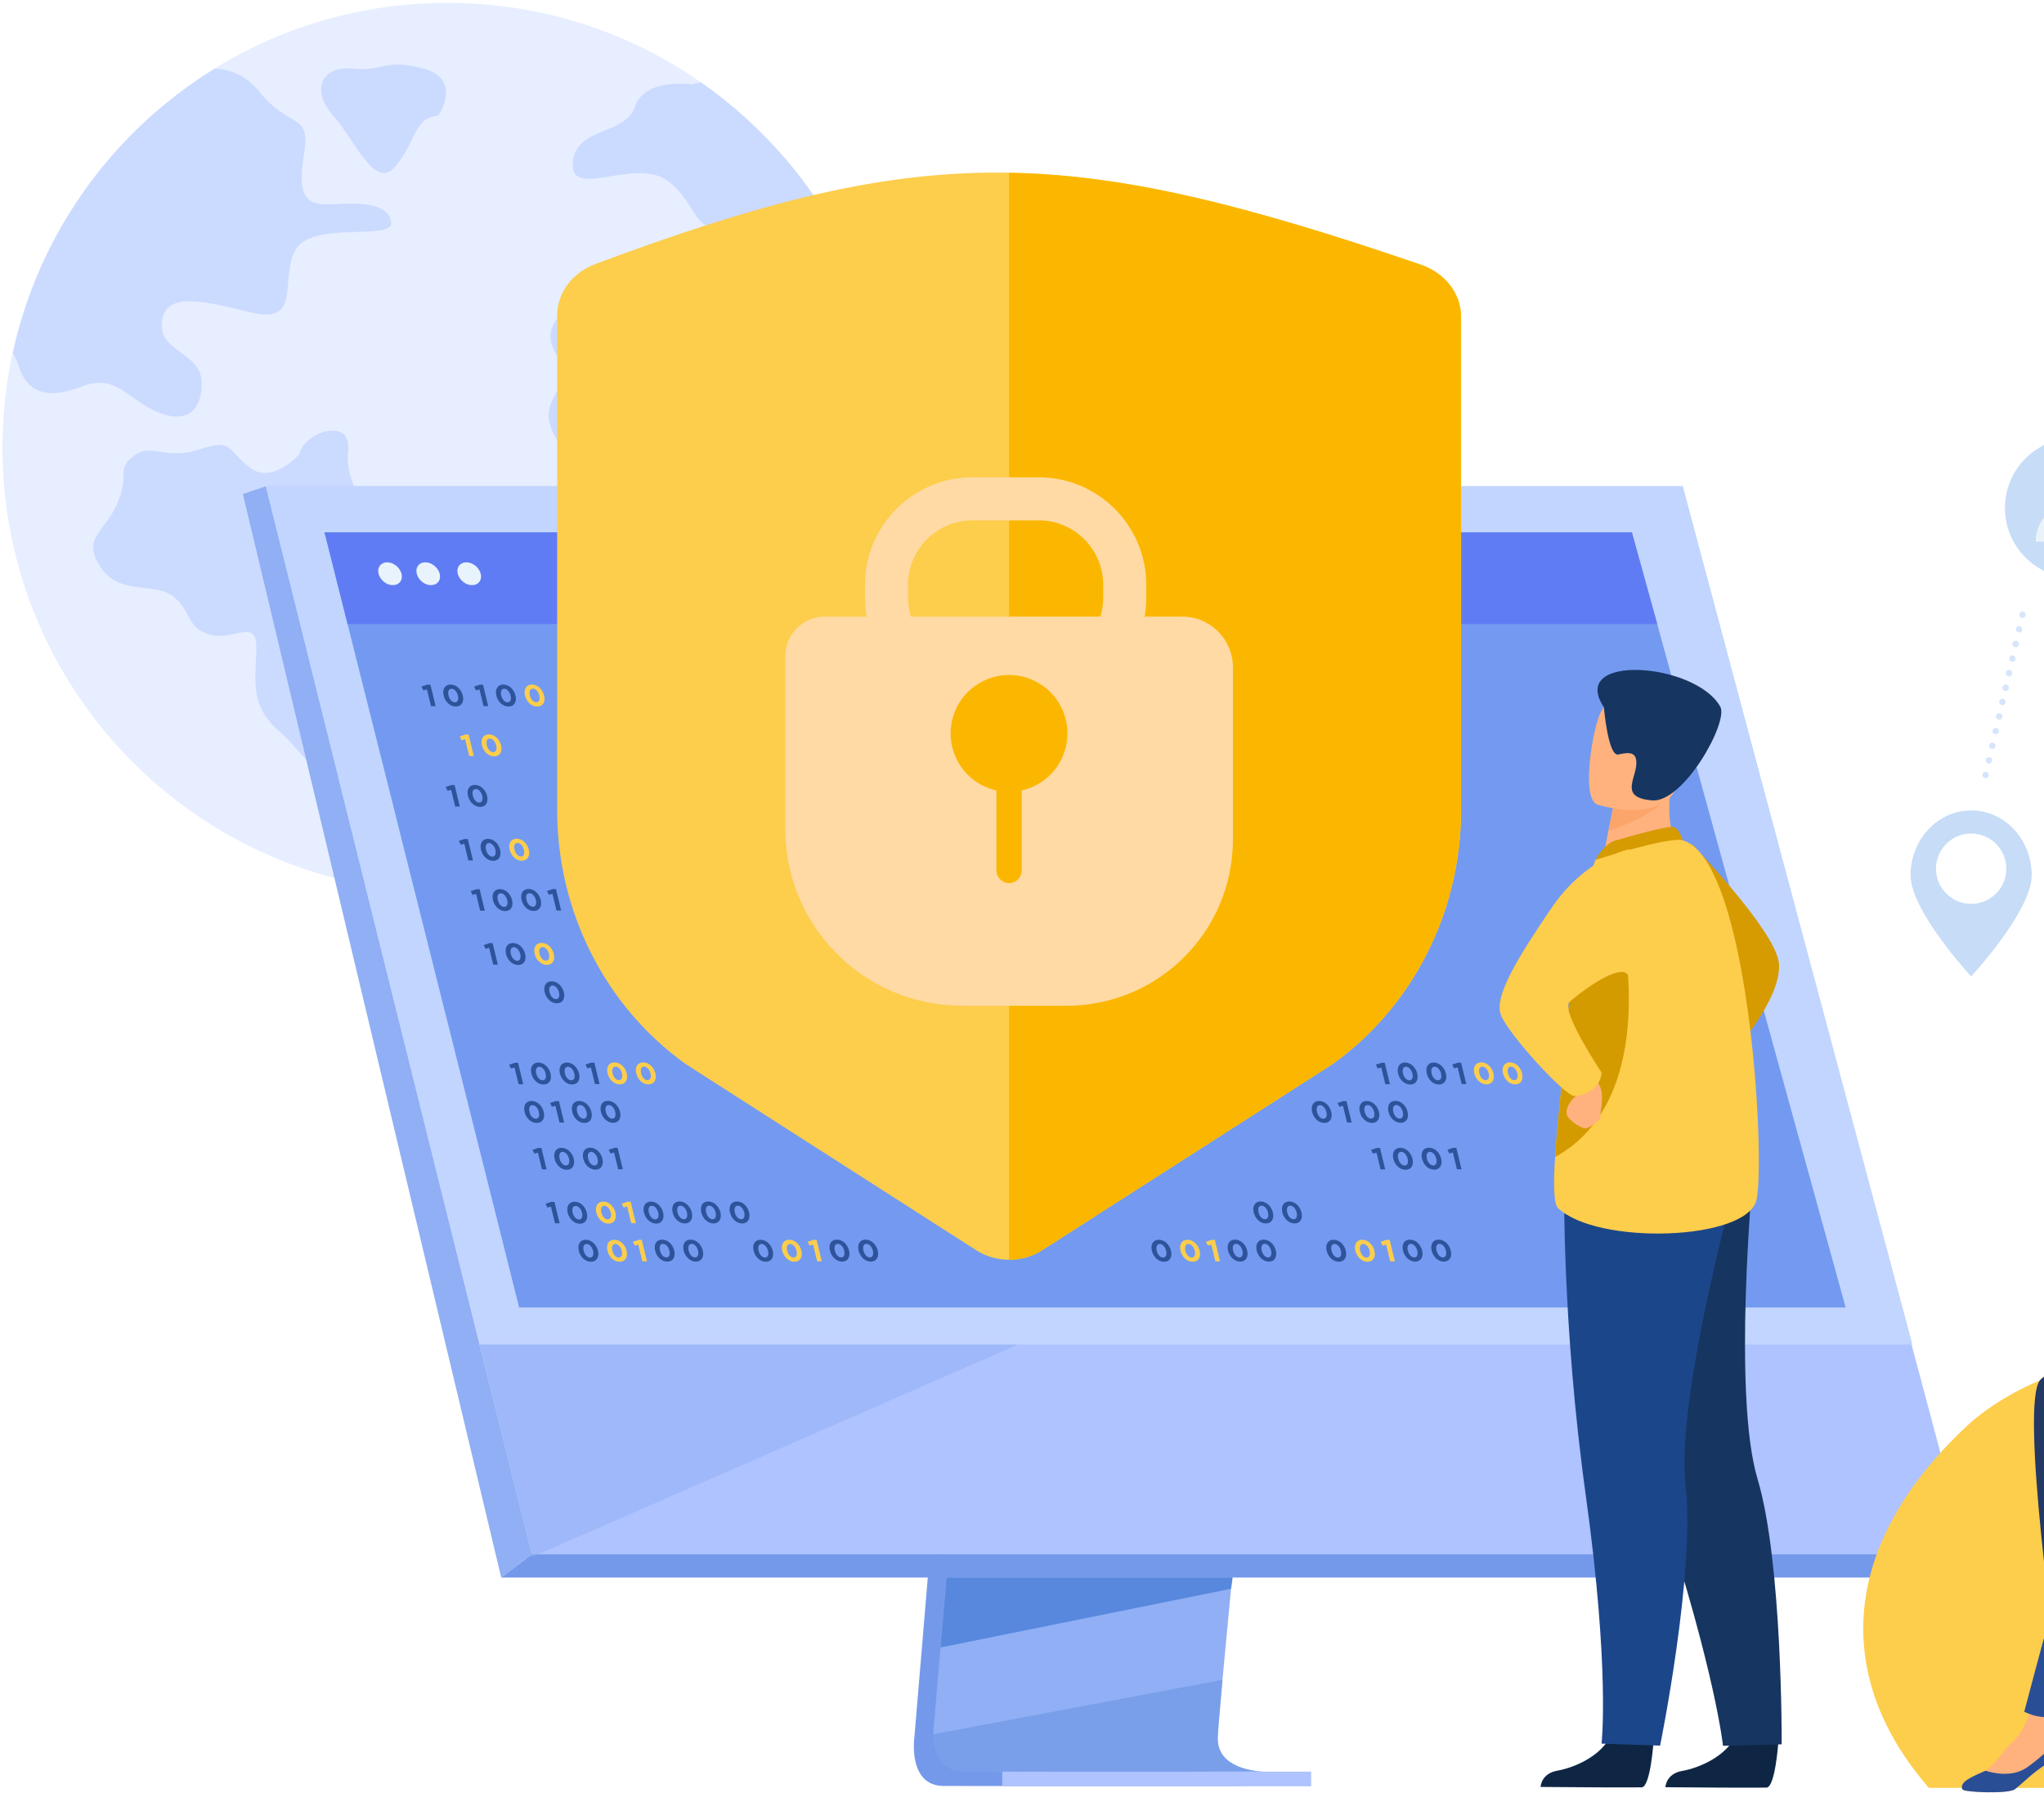 <svg width="611" height="536" viewBox="0 0 611 536" fill="none" xmlns="http://www.w3.org/2000/svg">
<g opacity="0.8">
<path opacity="0.8" d="M266.64 133.866C266.64 142.026 265.909 150.023 264.488 157.818C261.078 176.452 253.81 193.747 243.497 208.809C219.542 243.804 179.305 266.782 133.709 266.782C79.464 266.782 32.772 234.263 12.105 187.657C9.385 181.527 7.111 175.113 5.325 168.536C2.32 157.493 0.737 145.842 0.737 133.825C0.737 124.122 1.792 114.663 3.741 105.528C3.741 105.407 3.782 105.325 3.823 105.204C9.344 79.993 22.012 57.501 39.593 39.882C44.587 34.889 49.947 30.301 55.712 26.119C58.432 24.13 61.275 22.263 64.157 20.476C84.377 8.013 108.211 0.868 133.709 0.868C137.079 0.868 140.449 0.989 143.738 1.233C148.407 1.558 153.035 2.167 157.542 2.979C176.625 6.43 194.247 13.94 209.554 24.617C219.095 31.235 227.703 39.111 235.214 47.961C239.153 52.589 242.766 57.542 246.055 62.698C248.085 65.905 249.993 69.234 251.739 72.604C255.962 80.764 259.372 89.411 261.89 98.464C265.016 109.791 266.64 121.646 266.64 133.866Z" fill="#D7E5FF"/>
<g opacity="0.8">
<path opacity="0.8" d="M88.559 74.349C83.24 82.753 90.793 97.327 74.876 93.349C58.961 89.37 49.216 87.584 48.363 96.434C47.47 105.284 60.3 105.284 60.3 114.581C60.3 123.878 54.535 126.923 45.724 122.538C36.873 118.113 34.356 111.699 24.043 115.677C13.77 119.656 7.802 117.017 5.487 109.06C5.081 107.68 4.513 106.543 3.823 105.569C3.823 105.447 3.863 105.366 3.904 105.244C9.426 80.033 22.094 57.542 39.674 39.922C44.669 34.929 50.028 30.341 55.794 26.16C58.514 24.17 61.356 22.303 64.239 20.517C68.38 20.679 73.334 22.222 77.556 27.459C86.854 38.948 93.026 33.224 90.833 46.459C88.6 59.734 92.173 61.48 99.684 61.033C107.196 60.587 116.047 60.587 116.94 66.351C117.752 72.157 93.878 65.945 88.559 74.349Z" fill="#AEC3FF"/>
<path opacity="0.8" d="M89.493 135.733C89.493 135.733 81.454 145.071 74.552 139.712C67.65 134.353 69.72 130.983 59.61 134.353C49.5 137.722 45.034 132.161 39.837 136.383C34.64 140.605 38.863 141.133 35.249 150.064C31.676 158.996 24.246 160.457 29.971 169.389C35.696 178.32 46.374 173.733 51.977 178.442C57.58 183.151 55.753 187.779 62.777 189.728C69.801 191.636 76.501 184.816 76.623 193.301C76.744 201.785 74.065 210.027 82.754 217.903C91.483 225.779 89.859 227.565 98.791 231.381C107.764 235.238 118.483 231.747 117.103 226.388C115.763 220.988 104.191 219.933 103.948 213.843C103.704 207.753 109.876 208.281 107.399 200.446C104.922 192.61 111.825 188.388 109.47 183.354C107.155 178.279 93.919 176.574 95.462 171.459C97.005 166.384 108.982 170.688 109.632 159.929C110.282 149.171 103.014 145.314 104.07 134.799C105.247 124.244 90.712 129.278 89.493 135.733Z" fill="#AEC3FF"/>
<path opacity="0.8" d="M266.641 133.865C266.641 142.025 265.91 150.023 264.489 157.818C261.078 176.452 253.81 193.747 243.497 208.809C239.965 209.945 236.392 209.945 232.86 208.524C216.294 201.907 228.556 184.003 235.174 175.031C241.792 166.1 224.902 170.078 212.64 161.756C200.378 153.474 213.98 131.267 201.352 134.921C188.766 138.575 173.499 143.203 166.191 130.942C158.883 118.682 172.809 116.693 166.516 106.421C160.222 96.15 170.17 90.182 182.757 89.167C195.343 88.193 193.679 79.221 209.27 77.881C224.861 76.541 224.536 96.434 241.752 95.135C259.007 93.796 258.236 97.774 258.236 97.774C259.495 97.734 260.672 98.018 261.85 98.545C265.017 109.791 266.641 121.645 266.641 133.865Z" fill="#AEC3FF"/>
<path opacity="0.8" d="M251.78 72.685C237.448 79.667 231.682 60.708 219.42 66.392C207.077 72.157 209.229 61.074 199.525 54.01C189.781 46.946 170.332 59.775 171.226 48.691C172.119 37.649 186.695 40.734 189.781 31.884C192.867 23.034 207.037 25.267 207.037 25.267C207.849 24.942 208.701 24.779 209.595 24.698C219.136 31.316 227.744 39.192 235.255 48.042C239.194 52.67 242.807 57.623 246.096 62.779C248.126 65.986 250.034 69.315 251.78 72.685Z" fill="#AEC3FF"/>
<path opacity="0.8" d="M130.989 34.564C130.989 34.564 138.5 23.724 126.563 20.517C114.626 17.31 114.829 21.491 105.572 20.517C96.274 19.543 92.66 26.728 99.603 34.564C106.546 42.399 112.19 57.461 118.483 49.422C124.817 41.425 123.599 35.335 130.989 34.564Z" fill="#AEC3FF"/>
</g>
</g>
<path d="M293.681 277.094L273.339 519.178C273.339 519.178 271.187 533.834 282.109 533.874C300.056 533.915 371.434 533.874 371.434 533.874C371.434 533.874 357.914 530.829 358.076 523.928C358.279 515.808 381.869 274.78 381.869 274.78L293.681 277.094Z" fill="#7599EA"/>
<path d="M378.174 529.571C374.642 529.571 305.537 529.692 288.038 529.489C280.404 529.408 279.065 522.71 279.024 518.406C278.983 516.336 279.268 514.793 279.268 514.793L279.795 508.501L281.135 492.464L282.313 478.296L283.856 460.108L285.155 444.722L299.609 272.709L387.838 270.436C387.838 270.436 377.89 371.321 370.866 444.722C370.095 452.922 369.323 460.758 368.633 468.065C368.389 470.42 368.186 472.693 367.983 474.926C367.334 481.868 366.725 488.242 366.197 493.885C365.913 496.849 365.669 499.61 365.425 502.127C364.532 512.032 364.004 518.366 364.004 519.543C364.004 520.233 364.045 520.883 364.167 521.492C365.669 529.205 376.835 529.571 378.174 529.571Z" fill="#90AFF4"/>
<path d="M79.464 145.355L129.08 344.568L135.861 371.849L158.963 464.615H588.128L502.985 145.355H79.464Z" fill="#AEC3FF"/>
<path d="M79.464 145.355L72.603 147.669L149.828 471.557L158.963 464.615L79.464 145.355Z" fill="#90AFF4"/>
<path d="M149.828 471.557H576.312L588.087 464.615H158.963L149.828 471.557Z" fill="#7599EA"/>
<path d="M299.601 533.966H391.93V529.582H299.601V533.966Z" fill="#AEC3FF"/>
<path d="M368.47 471.557L367.983 474.927L281.135 492.465L282.353 478.296L282.922 471.557H368.47Z" fill="#5888DD"/>
<path opacity="0.4" d="M378.174 529.571C374.642 529.571 305.537 529.693 288.038 529.49C280.404 529.409 279.065 522.71 279.024 518.407L365.466 502.127C364.573 512.033 364.045 518.366 364.045 519.543C364.045 520.233 364.085 520.883 364.207 521.492C365.669 529.206 376.835 529.571 378.174 529.571Z" fill="#5888DD"/>
<path d="M79.464 145.355H502.985L571.684 401.932H143.372L79.464 145.355Z" fill="#C2D5FF"/>
<path d="M551.708 390.849H155.187L141.017 334.378L135.536 312.536L133.303 303.645L118.727 245.631L117.996 242.627L110.281 211.976L106.83 198.254L103.907 186.562L97.004 159.118H487.8L495.393 186.562L498.6 198.254L502.376 211.976L527.306 302.346L529.417 310.019L530.392 313.551L547.607 375.95L551.708 390.849Z" fill="#739AF0"/>
<path d="M495.393 186.562H103.907L97.004 159.118H487.8L495.393 186.562Z" fill="#607CF4"/>
<path d="M113.164 171.5C112.677 169.592 113.854 168.09 115.722 168.09C117.63 168.09 119.538 169.633 120.026 171.5C120.513 173.408 119.335 174.91 117.468 174.91C115.559 174.951 113.651 173.408 113.164 171.5Z" fill="#E9F3FE"/>
<path d="M124.573 171.5C124.086 169.592 125.263 168.09 127.131 168.09C129.039 168.09 130.948 169.633 131.435 171.5C131.922 173.408 130.745 174.91 128.877 174.91C126.969 174.951 125.06 173.408 124.573 171.5Z" fill="#E9F3FE"/>
<path d="M136.835 171.5C136.348 169.592 137.525 168.09 139.393 168.09C141.301 168.09 143.209 169.633 143.697 171.5C144.184 173.408 143.006 174.91 141.139 174.91C139.23 174.951 137.322 173.408 136.835 171.5Z" fill="#E9F3FE"/>
<path opacity="0.5" d="M304.238 401.932L159.085 465.386L143.372 401.932H304.238Z" fill="#90AFF4"/>
<path d="M178.046 78.896C171.062 81.495 166.556 87.544 166.556 94.242V242.221C166.556 272.507 180.929 300.844 205.006 318.098L291.935 373.798C297.701 377.492 305.577 377.492 311.383 373.798L398.313 318.098C422.39 300.844 436.763 272.466 436.763 242.221V94.648C436.763 87.787 431.972 81.616 424.663 79.099C319.057 42.927 276.75 41.993 178.046 78.896Z" fill="#FDCD4C"/>
<path d="M424.664 79.099C373.261 61.52 336.841 52.264 301.639 51.655V376.599C305.05 376.599 308.46 375.665 311.343 373.838L398.272 318.138C422.349 300.884 436.722 272.506 436.722 242.261V94.648C436.763 87.787 431.972 81.576 424.664 79.099Z" fill="#FBB700"/>
<path d="M310.49 210.839H290.717C272.974 210.839 258.56 196.427 258.56 178.685V174.829C258.56 157.087 272.974 142.675 290.717 142.675H310.49C328.233 142.675 342.647 157.087 342.647 174.829V178.685C342.647 196.427 328.233 210.839 310.49 210.839ZM290.717 155.545C280.079 155.545 271.431 164.192 271.431 174.829V178.685C271.431 189.322 280.079 197.969 290.717 197.969H310.49C321.128 197.969 329.776 189.322 329.776 178.685V174.829C329.776 164.192 321.128 155.545 310.49 155.545H290.717Z" fill="#FFDAA4"/>
<path d="M318.854 300.641H287.631C258.398 300.641 234.727 276.972 234.727 247.742V196.143C234.727 189.606 240.005 184.329 246.542 184.329H353.407C361.771 184.329 368.551 191.108 368.551 199.472V250.949C368.551 278.393 346.301 300.641 318.854 300.641Z" fill="#FFDAA4"/>
<path d="M307.407 235.71C316.505 232.519 321.293 222.557 318.102 213.459C314.91 204.362 304.947 199.574 295.849 202.765C286.75 205.956 281.962 215.918 285.153 225.016C288.345 234.113 298.308 238.901 307.407 235.71Z" fill="#FBB700"/>
<path d="M301.639 227.362C303.71 227.362 305.415 229.067 305.415 231.137V260.205C305.415 262.276 303.71 263.981 301.639 263.981C299.568 263.981 297.863 262.276 297.863 260.205V231.137C297.863 229.067 299.568 227.362 301.639 227.362Z" fill="#FBB700"/>
<path d="M780.176 534.442H576.597C548.216 501.843 549.394 462.138 588.128 426.087C595.071 419.632 607.211 412.649 616.996 410.295C635.064 405.991 655.528 404.977 655.69 404.895C655.731 404.855 678.468 401.729 684.924 393.853C705.062 369.372 710.219 365.881 710.219 365.881C730.723 361.862 748.222 360.684 761.174 367.951C773.193 374.691 781.313 388.656 784.358 414.314C784.927 419.186 785.333 424.423 785.536 430.147C786.267 450.974 790.367 469.527 792.803 485.197C796.336 507.932 798.813 525.227 780.176 534.442Z" fill="#FDCD4C"/>
<path d="M751.024 393.975C738.6 400.755 737.219 423.083 717.73 428.848C698.241 434.613 665.191 434.085 646.433 454.425C628.324 474.033 608.388 424.139 616.996 410.092C635.064 405.789 655.528 404.814 655.69 404.733C655.731 404.693 683.462 404.611 689.958 396.776C710.097 372.418 710.219 365.881 710.219 365.881C730.723 361.903 748.222 360.725 761.174 367.952C775.466 382.689 763.489 387.195 751.024 393.975Z" fill="#ED7D2B"/>
<path d="M674.57 407.494C674.57 407.494 617.646 403.515 609.85 412.528C603.679 419.714 614.925 497.986 614.925 497.986C614.925 497.986 630.395 498.433 631.653 494.332C631.653 494.332 628.771 456.333 631.166 449.756C633.602 443.179 632.059 434.085 632.059 434.085C632.059 434.085 662.349 438.632 671.971 436.318C681.594 434.004 674.57 407.494 674.57 407.494Z" fill="#233862"/>
<path d="M613.22 526.607C609.2 528.272 604.287 533.387 602.298 534.848C600.308 536.31 587.032 535.782 586.625 534.889C585.489 532.534 590.158 530.87 593.081 529.489C593.122 529.489 593.162 529.449 593.203 529.449C596.126 527.987 599.375 522.344 602.054 520.274C604.775 518.163 608.023 508.988 608.023 508.988L617.158 507.12C617.158 507.12 615.291 515.646 616.59 518.609C616.712 518.893 616.833 519.178 616.915 519.462C617.767 522.101 616.834 525.105 613.22 526.607Z" fill="#FFB27D"/>
<path d="M699.58 410.254C699.58 410.254 637.459 416.547 632.018 422.921C626.578 429.254 605.099 511.667 605.099 511.667C605.099 511.667 611.433 515.199 617.199 511.911C617.199 511.911 633.642 483.939 640.91 475.17C648.178 466.401 650.777 443.463 654.634 440.987C655.689 440.337 692.231 444.438 705.63 434.166C719.029 423.855 699.58 410.254 699.58 410.254Z" fill="#2A4E96"/>
<path d="M613.22 526.607C609.2 528.272 604.287 533.387 602.298 534.848C600.308 536.31 587.032 535.782 586.625 534.889C585.489 532.534 590.158 530.87 593.081 529.49C593.122 529.49 593.162 529.449 593.203 529.449L593.609 529.327C593.609 529.327 599.334 531.357 604.084 529.327C607.779 527.744 613.301 521.817 616.915 519.421C617.767 522.101 616.834 525.105 613.22 526.607Z" fill="#2A4E96"/>
<path d="M505.584 252.126C505.584 252.126 530.554 278.027 531.732 287.73C532.909 297.474 519.754 312.698 519.754 312.698L505.584 252.126Z" fill="#D59B00"/>
<path d="M494.297 520.354C494.297 520.354 493.403 534.076 490.764 534.279C490.399 534.32 477.284 534.279 477.284 534.279L460.516 534.158C460.516 534.158 460.637 530.138 465.55 529.286C470.463 528.433 478.665 525.023 481.629 518.568C484.755 511.748 494.297 520.354 494.297 520.354Z" fill="#0E2644"/>
<path d="M531.61 520.436C531.61 520.436 530.716 534.158 528.077 534.361C527.712 534.402 514.597 534.361 514.597 534.361L497.829 534.239C497.829 534.239 497.95 530.22 502.863 529.367C507.776 528.515 515.978 525.105 518.942 518.65C522.068 511.829 531.61 520.436 531.61 520.436Z" fill="#0E2644"/>
<path d="M476.066 372.782C476.066 372.782 480.37 400.795 496.611 450.567C512.852 500.34 515.044 521.857 515.044 521.857L532.585 521.41C532.585 521.41 532.869 467.05 525.357 442.042C517.887 417.034 523.936 351.875 523.936 351.875L476.066 372.782Z" fill="#163560"/>
<path d="M467.58 353.295C467.58 353.295 466.849 395.517 474.077 447.36C481.263 499.203 478.746 521.207 478.746 521.207L496.245 521.816C496.245 521.816 506.802 469.973 503.879 444.031C500.955 418.089 518.374 355.041 518.374 355.041L467.58 353.295Z" fill="#1C468A"/>
<path d="M501.686 254.562L492.347 260.652L478.867 258.094C479.07 256.998 479.963 252.492 480.775 248.432C480.816 248.188 480.857 247.945 480.938 247.701C481.628 244.21 482.237 241.246 482.237 241.246L494.824 235.725L499.534 233.654C499.534 233.735 499.168 237.511 499.128 238.079C498.194 247.904 501.686 254.562 501.686 254.562Z" fill="#FFB27D"/>
<path d="M482.319 251.436C482.562 251.314 498.559 246.646 500.265 247.214C502.011 247.782 503.026 251.152 503.026 251.152L476.918 256.998C476.918 257.039 478.989 252.857 482.319 251.436Z" fill="#D59B00"/>
<path d="M525.073 358.614C522.352 370.955 477.324 372.295 465.712 361.09C464.413 359.791 464.332 353.864 464.86 345.866C465.875 330.236 469.042 306.689 469.204 294.672C469.285 288.867 470.097 282.94 471.153 277.54C473.427 266.051 476.918 257.038 476.918 257.038C476.918 257.038 498.925 249.974 503.026 251.192C522.88 257.038 527.793 346.313 525.073 358.614Z" fill="#FDCD4C"/>
<path d="M464.86 345.866C465.875 330.236 469.042 306.689 469.204 294.672C469.285 288.867 470.098 282.94 471.153 277.54L484.389 275.226C484.389 275.226 497.22 328.084 464.86 345.866Z" fill="#D49B00"/>
<path d="M472.087 324.065C472.087 324.065 472.98 326.217 471.072 327.678C469.164 329.14 467.945 331.454 468.351 333.159C468.798 334.864 472.94 337.665 474.361 337.219C475.782 336.772 478.746 334.539 478.421 333.606C478.096 332.672 480.41 325.689 476.919 322.969C473.467 320.29 472.087 324.065 472.087 324.065Z" fill="#FFB27D"/>
<path d="M487.029 253.872C487.029 253.872 474.117 256.267 463.804 271.37C453.491 286.513 446.711 297.758 448.578 303.198C450.446 308.638 467.702 327.638 470.666 327.638C473.63 327.638 478.462 325.486 478.746 320.615C478.746 320.615 466.646 302.386 469.042 299.666C470.057 298.489 484.836 286.553 486.947 291.953C490.399 300.965 487.029 253.872 487.029 253.872Z" fill="#FDCD4C"/>
<path d="M498.154 238.283C495.393 242.951 485.08 246.97 480.776 248.473C480.816 248.229 480.857 247.985 480.938 247.742C481.629 244.25 482.238 241.287 482.238 241.287L494.824 235.765C497.585 235.725 499.29 236.374 498.154 238.283Z" fill="#FCA56B"/>
<path d="M477.487 240.515C477.487 240.515 497.748 246.889 501.524 234.222C505.3 221.556 510.456 213.842 497.666 209.255C484.877 204.667 480.938 208.727 478.624 212.665C476.35 216.563 472.331 238.526 477.487 240.515Z" fill="#FFB27D"/>
<path d="M479.436 211.407C479.436 211.407 480.694 226.184 483.74 225.535C486.785 224.885 489.546 224.439 489.099 228.864C488.652 233.289 484.389 238.445 493.809 239.257C503.229 240.069 516.79 215.832 514.232 211.244C506.802 197.969 468.676 195.208 479.436 211.407Z" fill="#163560"/>
<path d="M604.775 182.826C604.247 182.705 603.76 183.029 603.638 183.557C603.516 184.085 603.841 184.572 604.369 184.694C604.897 184.816 605.384 184.491 605.506 183.963C605.627 183.476 605.303 182.948 604.775 182.826Z" fill="#D5E5FB"/>
<path d="M603.76 187.17C603.232 187.048 602.745 187.373 602.623 187.901C602.501 188.429 602.826 188.916 603.354 189.038C603.881 189.159 604.369 188.835 604.491 188.307C604.612 187.82 604.287 187.292 603.76 187.17Z" fill="#D5E5FB"/>
<path d="M603.475 192.692C603.597 192.164 603.272 191.677 602.744 191.555C602.217 191.433 601.729 191.758 601.608 192.286C601.486 192.813 601.811 193.301 602.338 193.422C602.866 193.544 603.353 193.219 603.475 192.692Z" fill="#D5E5FB"/>
<path d="M601.77 195.94C601.242 195.818 600.755 196.143 600.633 196.67C600.511 197.198 600.836 197.685 601.364 197.807C601.892 197.929 602.379 197.604 602.501 197.076C602.582 196.589 602.257 196.061 601.77 195.94Z" fill="#D5E5FB"/>
<path d="M600.755 200.283C600.227 200.162 599.74 200.486 599.618 201.014C599.497 201.542 599.821 202.029 600.349 202.151C600.877 202.273 601.364 201.948 601.486 201.42C601.608 200.933 601.283 200.405 600.755 200.283Z" fill="#D5E5FB"/>
<path d="M600.471 205.805C600.593 205.277 600.268 204.79 599.74 204.668C599.212 204.546 598.725 204.871 598.603 205.399C598.481 205.927 598.806 206.414 599.334 206.536C599.821 206.657 600.349 206.333 600.471 205.805Z" fill="#D5E5FB"/>
<path d="M598.766 208.89C598.238 208.768 597.75 209.093 597.629 209.621C597.507 210.148 597.832 210.636 598.36 210.757C598.887 210.879 599.375 210.554 599.496 210.027C599.618 209.539 599.293 209.012 598.766 208.89Z" fill="#D5E5FB"/>
<path d="M597.791 213.234C597.263 213.112 596.776 213.437 596.654 213.964C596.532 214.492 596.857 214.979 597.385 215.101C597.913 215.223 598.4 214.898 598.522 214.37C598.603 213.843 598.278 213.355 597.791 213.234Z" fill="#D5E5FB"/>
<path d="M597.507 218.755C597.628 218.227 597.304 217.74 596.776 217.618C596.248 217.497 595.761 217.821 595.639 218.349C595.517 218.877 595.842 219.364 596.37 219.486C596.857 219.608 597.385 219.283 597.507 218.755Z" fill="#D5E5FB"/>
<path d="M595.761 222.003C595.233 221.881 594.746 222.206 594.624 222.734C594.502 223.262 594.827 223.749 595.355 223.871C595.883 223.992 596.37 223.668 596.492 223.14C596.614 222.653 596.289 222.125 595.761 222.003Z" fill="#D5E5FB"/>
<path d="M594.746 226.347C594.218 226.225 593.731 226.55 593.609 227.078C593.487 227.605 593.812 228.093 594.34 228.214C594.868 228.336 595.355 228.011 595.477 227.484C595.599 226.956 595.274 226.469 594.746 226.347Z" fill="#D5E5FB"/>
<path d="M594.462 231.868C594.583 231.341 594.259 230.853 593.731 230.732C593.203 230.61 592.716 230.935 592.594 231.462C592.472 231.99 592.797 232.477 593.325 232.599C593.853 232.721 594.34 232.396 594.462 231.868Z" fill="#D5E5FB"/>
<path d="M641.235 151.85C641.235 140.28 631.856 130.902 620.285 130.902C608.713 130.902 599.334 140.28 599.334 151.85C599.334 163.421 608.713 172.799 620.285 172.799C631.856 172.799 641.235 163.421 641.235 151.85Z" fill="#C6DCF7"/>
<path d="M620.285 150.146C626.781 150.146 632.059 155.423 632.059 161.919H608.51C608.51 155.423 613.789 150.146 620.285 150.146Z" fill="#EBF3FA"/>
<path d="M571.115 261.626C571.115 272.344 589.224 291.872 589.224 291.872C589.224 291.872 607.332 272.344 607.332 261.626C607.332 250.909 599.212 242.261 589.224 242.261C579.236 242.261 571.115 250.949 571.115 261.626ZM578.708 259.678C578.708 253.872 583.418 249.163 589.224 249.163C595.03 249.163 599.74 253.872 599.74 259.678C599.74 265.483 595.03 270.192 589.224 270.192C583.418 270.192 578.708 265.483 578.708 259.678Z" fill="#C6DCF7"/>
<path d="M152.346 253.994C151.899 252.126 152.711 250.706 154.416 250.706C156.122 250.706 157.624 252.126 158.071 253.994C158.517 255.861 157.705 257.282 156 257.282C154.294 257.323 152.792 255.861 152.346 253.994ZM156.609 253.994C156.325 252.857 155.553 251.964 154.701 251.964C153.848 251.964 153.523 252.817 153.807 253.994C154.092 255.171 154.863 256.024 155.716 256.024C156.568 256.024 156.893 255.171 156.609 253.994Z" fill="#FDCD4C"/>
<path d="M127.619 206.089L126.563 206.373L125.995 205.236L127.7 204.668H128.674L130.217 211.082H128.837L127.619 206.089Z" fill="#2F539B"/>
<path d="M132.613 207.916C132.166 206.048 132.978 204.627 134.683 204.627C136.389 204.627 137.891 206.048 138.338 207.916C138.784 209.783 137.972 211.204 136.267 211.204C134.562 211.204 133.059 209.783 132.613 207.916ZM136.876 207.916C136.592 206.779 135.82 205.886 134.968 205.886C134.115 205.886 133.79 206.738 134.074 207.916C134.359 209.093 135.13 209.946 135.983 209.946C136.835 209.946 137.16 209.053 136.876 207.916Z" fill="#2F539B"/>
<path d="M162.821 296.622C162.374 294.754 163.186 293.333 164.891 293.333C166.597 293.333 168.099 294.754 168.546 296.622C168.992 298.489 168.18 299.91 166.475 299.91C164.77 299.91 163.267 298.489 162.821 296.622ZM167.084 296.622C166.8 295.485 166.028 294.592 165.176 294.592C164.323 294.592 163.998 295.445 164.282 296.622C164.567 297.799 165.338 298.652 166.191 298.652C167.043 298.652 167.368 297.799 167.084 296.622Z" fill="#2F539B"/>
<path d="M134.846 236.09L133.79 236.375L133.222 235.238L134.927 234.669H135.901L137.444 241.084H136.064L134.846 236.09Z" fill="#2F539B"/>
<path d="M139.881 237.917C139.434 236.05 140.246 234.629 141.951 234.629C143.657 234.629 145.159 236.05 145.606 237.917C146.052 239.785 145.24 241.206 143.535 241.206C141.83 241.206 140.327 239.785 139.881 237.917ZM144.144 237.877C143.86 236.74 143.088 235.847 142.236 235.847C141.383 235.847 141.058 236.699 141.342 237.877C141.627 239.054 142.398 239.907 143.251 239.907C144.103 239.947 144.428 239.054 144.144 237.877Z" fill="#2F539B"/>
<path d="M139.028 220.988L137.972 221.272L137.404 220.136L139.109 219.567H140.084L141.626 225.982H140.246L139.028 220.988Z" fill="#FDCD4C"/>
<path d="M144.062 222.815C143.616 220.948 144.428 219.527 146.133 219.527C147.838 219.527 149.341 220.948 149.787 222.815C150.234 224.683 149.422 226.104 147.717 226.104C146.011 226.104 144.509 224.683 144.062 222.815ZM148.326 222.815C148.041 221.679 147.27 220.785 146.417 220.785C145.565 220.785 145.24 221.638 145.524 222.815C145.808 223.993 146.58 224.845 147.432 224.845C148.285 224.845 148.61 223.993 148.326 222.815Z" fill="#FDCD4C"/>
<path d="M138.784 252.208L137.729 252.492L137.16 251.355L138.865 250.787H139.84L141.383 257.202H140.002L138.784 252.208Z" fill="#2F539B"/>
<path d="M143.778 254.035C143.332 252.167 144.144 250.746 145.849 250.746C147.554 250.746 149.056 252.167 149.503 254.035C149.95 255.902 149.138 257.323 147.432 257.323C145.727 257.323 144.225 255.902 143.778 254.035ZM148.082 254.035C147.798 252.898 147.026 252.005 146.174 252.005C145.321 252.005 144.996 252.857 145.28 254.035C145.565 255.212 146.336 256.064 147.189 256.064C148.001 256.064 148.366 255.212 148.082 254.035Z" fill="#2F539B"/>
<path d="M156.933 207.916C156.487 206.048 157.299 204.627 159.004 204.627C160.709 204.627 162.212 206.048 162.658 207.916C163.105 209.783 162.293 211.204 160.588 211.204C158.842 211.204 157.38 209.783 156.933 207.916ZM161.197 207.875C160.912 206.739 160.141 205.845 159.288 205.845C158.436 205.845 158.111 206.698 158.395 207.875C158.679 209.053 159.451 209.905 160.303 209.905C161.156 209.905 161.481 209.053 161.197 207.875Z" fill="#FDCD4C"/>
<path d="M143.332 206.089L142.276 206.373L141.708 205.236L143.413 204.668H144.387L145.93 211.082H144.55L143.332 206.089Z" fill="#2F539B"/>
<path d="M148.367 207.916C147.92 206.048 148.732 204.627 150.437 204.627C152.143 204.627 153.645 206.048 154.091 207.916C154.538 209.783 153.726 211.204 152.021 211.204C150.275 211.204 148.813 209.783 148.367 207.916ZM152.63 207.916C152.346 206.779 151.574 205.886 150.721 205.886C149.869 205.886 149.544 206.738 149.828 207.916C150.112 209.093 150.884 209.946 151.737 209.946C152.589 209.946 152.914 209.093 152.63 207.916Z" fill="#2F539B"/>
<path d="M159.816 285.133C159.37 283.265 160.182 281.844 161.887 281.844C163.592 281.844 165.095 283.265 165.541 285.133C165.988 287 165.176 288.421 163.47 288.421C161.765 288.421 160.263 287 159.816 285.133ZM164.08 285.133C163.795 283.996 163.024 283.103 162.171 283.103C161.319 283.103 160.994 283.955 161.278 285.133C161.562 286.31 162.334 287.163 163.186 287.163C164.039 287.163 164.364 286.31 164.08 285.133Z" fill="#FDCD4C"/>
<path d="M142.316 267.229L141.261 267.513L140.692 266.376L142.398 265.808H143.372L144.915 272.223H143.535L142.316 267.229Z" fill="#2F539B"/>
<path d="M147.351 269.056C146.905 267.188 147.717 265.768 149.422 265.768C151.127 265.768 152.63 267.188 153.076 269.056C153.523 270.923 152.711 272.344 151.006 272.344C149.26 272.344 147.798 270.923 147.351 269.056ZM151.615 269.056C151.33 267.919 150.559 267.026 149.706 267.026C148.854 267.026 148.529 267.879 148.813 269.056C149.097 270.233 149.869 271.086 150.721 271.086C151.574 271.086 151.899 270.193 151.615 269.056Z" fill="#2F539B"/>
<path d="M155.918 269.015C155.472 267.148 156.284 265.727 157.989 265.727C159.694 265.727 161.197 267.148 161.643 269.015C162.09 270.883 161.278 272.304 159.573 272.304C157.827 272.344 156.365 270.883 155.918 269.015ZM160.182 269.015C159.897 267.879 159.126 266.986 158.273 266.986C157.421 266.986 157.096 267.838 157.38 269.015C157.664 270.193 158.436 271.045 159.288 271.045C160.141 271.045 160.466 270.193 160.182 269.015Z" fill="#2F539B"/>
<path d="M165.135 267.189L164.08 267.473L163.511 266.336L165.217 265.768H166.191L167.734 272.182H166.353L165.135 267.189Z" fill="#2F539B"/>
<path d="M146.214 283.346L145.159 283.63L144.59 282.494L146.296 281.925H147.27L148.813 288.34H147.432L146.214 283.346Z" fill="#2F539B"/>
<path d="M151.249 285.173C150.803 283.306 151.615 281.885 153.32 281.885C155.025 281.885 156.528 283.306 156.974 285.173C157.421 287.041 156.609 288.462 154.904 288.462C153.198 288.462 151.696 287.041 151.249 285.173ZM155.513 285.173C155.228 284.036 154.457 283.143 153.604 283.143C152.752 283.143 152.427 283.996 152.711 285.173C152.995 286.351 153.767 287.203 154.619 287.203C155.472 287.203 155.797 286.351 155.513 285.173Z" fill="#2F539B"/>
<path d="M167.368 320.899C166.921 319.032 167.733 317.611 169.439 317.611C171.144 317.611 172.646 319.032 173.093 320.899C173.54 322.767 172.728 324.188 171.022 324.188C169.317 324.188 167.855 322.767 167.368 320.899ZM171.672 320.899C171.388 319.763 170.616 318.869 169.764 318.869C168.911 318.869 168.586 319.722 168.87 320.899C169.155 322.077 169.926 322.929 170.779 322.929C171.591 322.929 171.956 322.077 171.672 320.899Z" fill="#2F539B"/>
<path d="M176.626 319.072L175.57 319.356L175.001 318.22L176.707 317.651H177.681L179.224 324.066H177.844L176.626 319.072Z" fill="#2F539B"/>
<path d="M153.807 319.113L152.752 319.397L152.183 318.26L153.888 317.692H154.863L156.406 324.106H155.025L153.807 319.113Z" fill="#2F539B"/>
<path d="M158.842 320.899C158.395 319.032 159.207 317.611 160.912 317.611C162.618 317.611 164.12 319.032 164.567 320.899C165.013 322.767 164.201 324.188 162.496 324.188C160.75 324.188 159.288 322.767 158.842 320.899ZM163.105 320.899C162.821 319.763 162.049 318.869 161.197 318.869C160.344 318.869 160.019 319.722 160.303 320.899C160.588 322.077 161.359 322.929 162.212 322.929C163.064 322.929 163.389 322.077 163.105 320.899Z" fill="#2F539B"/>
<path d="M181.62 320.859C181.173 318.991 181.985 317.57 183.69 317.57C185.396 317.57 186.898 318.991 187.344 320.859C187.791 322.726 186.979 324.147 185.274 324.147C183.568 324.147 182.066 322.726 181.62 320.859ZM185.923 320.859C185.639 319.722 184.868 318.829 184.015 318.829C183.162 318.829 182.838 319.681 183.122 320.859C183.406 322.036 184.177 322.889 185.03 322.889C185.842 322.889 186.208 322.036 185.923 320.859Z" fill="#FDCD4C"/>
<path d="M190.186 320.859C189.74 318.991 190.552 317.57 192.257 317.57C193.962 317.57 195.465 318.991 195.911 320.859C196.358 322.726 195.546 324.147 193.841 324.147C192.135 324.147 190.633 322.726 190.186 320.859ZM194.45 320.859C194.165 319.722 193.394 318.829 192.541 318.829C191.689 318.829 191.364 319.681 191.648 320.859C191.932 322.036 192.704 322.889 193.556 322.889C194.409 322.889 194.774 322.036 194.45 320.859Z" fill="#FDCD4C"/>
<path d="M156.811 332.388C156.365 330.521 157.177 329.1 158.882 329.1C160.587 329.1 162.09 330.521 162.536 332.388C162.983 334.256 162.171 335.676 160.466 335.676C158.72 335.676 157.258 334.256 156.811 332.388ZM161.075 332.388C160.79 331.251 160.019 330.358 159.166 330.358C158.314 330.358 157.989 331.211 158.273 332.388C158.557 333.565 159.329 334.418 160.181 334.418C161.034 334.418 161.359 333.565 161.075 332.388Z" fill="#2F539B"/>
<path d="M166.028 330.562L164.973 330.846L164.404 329.709L166.11 329.141H167.084L168.627 335.555H167.246L166.028 330.562Z" fill="#2F539B"/>
<path d="M171.063 332.388C170.616 330.521 171.428 329.1 173.134 329.1C174.839 329.1 176.341 330.521 176.788 332.388C177.234 334.256 176.422 335.676 174.717 335.676C172.971 335.676 171.51 334.256 171.063 332.388ZM175.326 332.347C175.042 331.211 174.27 330.318 173.418 330.318C172.565 330.318 172.24 331.17 172.525 332.347C172.809 333.525 173.58 334.377 174.433 334.377C175.286 334.377 175.61 333.525 175.326 332.347Z" fill="#2F539B"/>
<path d="M179.63 332.347C179.184 330.48 179.996 329.059 181.701 329.059C183.406 329.059 184.909 330.48 185.355 332.347C185.802 334.215 184.99 335.636 183.284 335.636C181.539 335.636 180.077 334.215 179.63 332.347ZM183.893 332.347C183.609 331.211 182.838 330.318 181.985 330.318C181.133 330.318 180.808 331.17 181.092 332.347C181.376 333.525 182.148 334.377 183 334.377C183.853 334.377 184.178 333.525 183.893 332.347Z" fill="#2F539B"/>
<path d="M426.491 320.899C426.044 319.032 426.857 317.611 428.562 317.611C430.267 317.611 431.769 319.032 432.216 320.899C432.663 322.767 431.851 324.188 430.145 324.188C428.399 324.188 426.938 322.767 426.491 320.899ZM430.754 320.899C430.47 319.763 429.699 318.869 428.846 318.869C427.993 318.869 427.669 319.722 427.953 320.899C428.237 322.077 429.008 322.929 429.861 322.929C430.714 322.929 431.038 322.077 430.754 320.899Z" fill="#2F539B"/>
<path d="M435.708 319.072L434.652 319.356L434.083 318.22L435.789 317.651H436.763L438.306 324.066H436.926L435.708 319.072Z" fill="#2F539B"/>
<path d="M412.889 319.113L411.834 319.397L411.265 318.26L412.97 317.692H413.945L415.488 324.106H414.107L412.889 319.113Z" fill="#2F539B"/>
<path d="M417.924 320.899C417.477 319.032 418.289 317.611 419.994 317.611C421.7 317.611 423.202 319.032 423.649 320.899C424.095 322.767 423.283 324.188 421.578 324.188C419.832 324.188 418.37 322.767 417.924 320.899ZM422.187 320.899C421.903 319.763 421.131 318.869 420.279 318.869C419.426 318.869 419.101 319.722 419.385 320.899C419.67 322.077 420.441 322.929 421.294 322.929C422.146 322.929 422.471 322.077 422.187 320.899Z" fill="#2F539B"/>
<path d="M440.702 320.859C440.255 318.991 441.067 317.57 442.772 317.57C444.478 317.57 445.98 318.991 446.427 320.859C446.873 322.726 446.061 324.147 444.356 324.147C442.651 324.147 441.189 322.726 440.702 320.859ZM445.006 320.859C444.721 319.722 443.95 318.829 443.097 318.829C442.244 318.829 441.92 319.681 442.204 320.859C442.488 322.036 443.26 322.889 444.112 322.889C444.924 322.889 445.29 322.036 445.006 320.859Z" fill="#FDCD4C"/>
<path d="M449.269 320.859C448.822 318.991 449.634 317.57 451.34 317.57C453.045 317.57 454.547 318.991 454.994 320.859C455.441 322.726 454.629 324.147 452.923 324.147C451.218 324.147 449.756 322.726 449.269 320.859ZM453.573 320.859C453.289 319.722 452.517 318.829 451.665 318.829C450.812 318.829 450.487 319.681 450.771 320.859C451.056 322.036 451.827 322.889 452.68 322.889C453.492 322.889 453.857 322.036 453.573 320.859Z" fill="#FDCD4C"/>
<path d="M392.223 332.388C391.776 330.521 392.588 329.1 394.294 329.1C395.999 329.1 397.501 330.521 397.948 332.388C398.394 334.256 397.582 335.676 395.877 335.676C394.172 335.676 392.67 334.256 392.223 332.388ZM396.486 332.388C396.202 331.251 395.431 330.358 394.578 330.358C393.725 330.358 393.4 331.211 393.685 332.388C393.969 333.565 394.74 334.418 395.593 334.418C396.446 334.418 396.77 333.565 396.486 332.388Z" fill="#2F539B"/>
<path d="M401.44 330.562L400.384 330.846L399.815 329.709L401.521 329.141H402.495L404.038 335.555H402.658L401.44 330.562Z" fill="#2F539B"/>
<path d="M406.474 332.388C406.027 330.521 406.839 329.1 408.545 329.1C410.25 329.1 411.752 330.521 412.199 332.388C412.646 334.256 411.834 335.676 410.128 335.676C408.423 335.676 406.921 334.256 406.474 332.388ZM410.737 332.347C410.453 331.211 409.682 330.318 408.829 330.318C407.976 330.318 407.652 331.17 407.936 332.347C408.22 333.525 408.991 334.377 409.844 334.377C410.697 334.377 411.022 333.525 410.737 332.347Z" fill="#2F539B"/>
<path d="M415.041 332.347C414.595 330.48 415.407 329.059 417.112 329.059C418.817 329.059 420.32 330.48 420.766 332.347C421.213 334.215 420.401 335.636 418.696 335.636C416.99 335.636 415.488 334.215 415.041 332.347ZM419.305 332.347C419.02 331.211 418.249 330.318 417.396 330.318C416.544 330.318 416.219 331.17 416.503 332.347C416.787 333.525 417.559 334.377 418.411 334.377C419.264 334.377 419.589 333.525 419.305 332.347Z" fill="#2F539B"/>
<path d="M178.25 362.471C177.803 360.604 178.615 359.183 180.321 359.183C182.026 359.183 183.528 360.604 183.975 362.471C184.421 364.339 183.609 365.76 181.904 365.76C180.199 365.8 178.697 364.339 178.25 362.471ZM182.554 362.471C182.269 361.334 181.498 360.441 180.645 360.441C179.793 360.441 179.468 361.294 179.752 362.471C180.036 363.648 180.808 364.501 181.66 364.501C182.473 364.501 182.838 363.648 182.554 362.471Z" fill="#FDCD4C"/>
<path d="M187.466 360.644L186.411 360.928L185.842 359.792L187.548 359.223H188.522L190.065 365.638H188.684L187.466 360.644Z" fill="#FDCD4C"/>
<path d="M160.791 344.567L159.735 344.852L159.167 343.715L160.872 343.146H161.846L163.389 349.561H162.009L160.791 344.567Z" fill="#2F539B"/>
<path d="M165.785 346.394C165.338 344.527 166.15 343.106 167.855 343.106C169.561 343.106 171.063 344.527 171.509 346.394C171.956 348.262 171.144 349.683 169.439 349.683C167.733 349.683 166.231 348.262 165.785 346.394ZM170.088 346.354C169.804 345.217 169.033 344.324 168.18 344.324C167.327 344.324 167.003 345.176 167.287 346.354C167.571 347.531 168.342 348.384 169.195 348.384C170.007 348.424 170.373 347.531 170.088 346.354Z" fill="#2F539B"/>
<path d="M174.352 346.354C173.905 344.486 174.717 343.065 176.423 343.065C178.128 343.065 179.63 344.486 180.077 346.354C180.523 348.221 179.711 349.642 178.006 349.642C176.301 349.642 174.799 348.221 174.352 346.354ZM178.615 346.354C178.331 345.217 177.56 344.324 176.707 344.324C175.854 344.324 175.529 345.177 175.814 346.354C176.098 347.531 176.869 348.384 177.722 348.384C178.575 348.384 178.899 347.531 178.615 346.354Z" fill="#2F539B"/>
<path d="M183.568 344.527L182.513 344.811L181.944 343.674L183.65 343.106H184.624L186.167 349.52H184.786L183.568 344.527Z" fill="#2F539B"/>
<path d="M411.468 344.567L410.413 344.852L409.844 343.715L411.55 343.146H412.524L414.067 349.561H412.686L411.468 344.567Z" fill="#2F539B"/>
<path d="M416.503 346.394C416.056 344.527 416.868 343.106 418.573 343.106C420.279 343.106 421.781 344.527 422.228 346.394C422.674 348.262 421.862 349.683 420.157 349.683C418.452 349.683 416.949 348.262 416.503 346.394ZM420.766 346.354C420.482 345.217 419.71 344.324 418.858 344.324C418.005 344.324 417.68 345.176 417.964 346.354C418.249 347.531 419.02 348.384 419.873 348.384C420.725 348.424 421.05 347.531 420.766 346.354Z" fill="#2F539B"/>
<path d="M425.07 346.354C424.623 344.486 425.435 343.065 427.14 343.065C428.846 343.065 430.348 344.486 430.795 346.354C431.241 348.221 430.429 349.642 428.724 349.642C426.978 349.642 425.516 348.221 425.07 346.354ZM429.333 346.354C429.049 345.217 428.277 344.324 427.425 344.324C426.572 344.324 426.247 345.177 426.531 346.354C426.816 347.531 427.587 348.384 428.44 348.384C429.292 348.384 429.617 347.531 429.333 346.354Z" fill="#2F539B"/>
<path d="M434.287 344.527L433.231 344.811L432.663 343.674L434.368 343.106H435.342L436.885 349.52H435.505L434.287 344.527Z" fill="#2F539B"/>
<path d="M164.689 360.685L163.633 360.969L163.064 359.832L164.77 359.264H165.744L167.287 365.678H165.907L164.689 360.685Z" fill="#2F539B"/>
<path d="M169.683 362.512C169.236 360.644 170.048 359.223 171.753 359.223C173.458 359.223 174.961 360.644 175.407 362.512C175.854 364.379 175.042 365.8 173.337 365.8C171.631 365.8 170.17 364.379 169.683 362.512ZM173.986 362.512C173.702 361.375 172.931 360.482 172.078 360.482C171.225 360.482 170.901 361.334 171.185 362.512C171.469 363.689 172.24 364.541 173.093 364.541C173.905 364.541 174.271 363.689 173.986 362.512Z" fill="#2F539B"/>
<path d="M192.501 362.471C192.054 360.604 192.866 359.183 194.572 359.183C196.277 359.183 197.779 360.604 198.226 362.471C198.672 364.338 197.86 365.759 196.155 365.759C194.45 365.759 192.947 364.338 192.501 362.471ZM196.764 362.471C196.48 361.334 195.708 360.441 194.856 360.441C194.003 360.441 193.678 361.294 193.963 362.471C194.247 363.648 195.018 364.501 195.871 364.501C196.723 364.501 197.048 363.648 196.764 362.471Z" fill="#2F539B"/>
<path d="M201.068 362.431C200.621 360.563 201.433 359.142 203.138 359.142C204.844 359.142 206.346 360.563 206.793 362.431C207.239 364.298 206.427 365.719 204.722 365.719C203.017 365.76 201.514 364.298 201.068 362.431ZM205.331 362.431C205.047 361.294 204.275 360.401 203.423 360.401C202.57 360.401 202.245 361.253 202.529 362.431C202.814 363.608 203.585 364.46 204.438 364.46C205.29 364.46 205.615 363.608 205.331 362.431Z" fill="#2F539B"/>
<path d="M181.579 373.879C181.132 372.012 181.944 370.591 183.65 370.591C185.355 370.591 186.857 372.012 187.304 373.879C187.751 375.747 186.938 377.168 185.233 377.168C183.487 377.168 182.026 375.747 181.579 373.879ZM185.842 373.879C185.558 372.743 184.787 371.849 183.934 371.849C183.081 371.849 182.756 372.702 183.041 373.879C183.325 375.057 184.096 375.909 184.949 375.909C185.802 375.909 186.126 375.057 185.842 373.879Z" fill="#FDCD4C"/>
<path d="M190.795 372.052L189.74 372.336L189.171 371.2L190.877 370.631H191.851L193.394 377.046H192.014L190.795 372.052Z" fill="#FDCD4C"/>
<path d="M173.012 373.879C172.565 372.012 173.378 370.591 175.083 370.591C176.788 370.591 178.29 372.012 178.737 373.879C179.184 375.747 178.372 377.168 176.666 377.168C174.92 377.168 173.459 375.747 173.012 373.879ZM177.275 373.879C176.991 372.743 176.22 371.849 175.367 371.849C174.514 371.849 174.19 372.702 174.474 373.879C174.758 375.057 175.529 375.909 176.382 375.909C177.235 375.909 177.56 375.057 177.275 373.879Z" fill="#2F539B"/>
<path d="M195.83 373.838C195.384 371.971 196.196 370.55 197.901 370.55C199.606 370.55 201.109 371.971 201.555 373.838C202.002 375.706 201.19 377.127 199.485 377.127C197.739 377.127 196.277 375.706 195.83 373.838ZM200.094 373.838C199.809 372.701 199.038 371.808 198.185 371.808C197.333 371.808 197.008 372.661 197.292 373.838C197.576 375.016 198.348 375.868 199.2 375.868C200.053 375.868 200.378 375.016 200.094 373.838Z" fill="#2F539B"/>
<path d="M204.357 373.838C203.91 371.971 204.722 370.55 206.428 370.55C208.133 370.55 209.635 371.971 210.082 373.838C210.528 375.706 209.716 377.127 208.011 377.127C206.306 377.127 204.844 375.706 204.357 373.838ZM208.661 373.838C208.376 372.701 207.605 371.808 206.752 371.808C205.9 371.808 205.575 372.661 205.859 373.838C206.143 375.016 206.915 375.868 207.767 375.868C208.579 375.868 208.945 375.016 208.661 373.838Z" fill="#2F539B"/>
<path d="M233.834 373.879C233.387 372.012 234.199 370.591 235.905 370.591C237.61 370.591 239.112 372.012 239.559 373.879C240.005 375.747 239.193 377.168 237.488 377.168C235.783 377.168 234.281 375.747 233.834 373.879ZM238.097 373.879C237.813 372.743 237.041 371.849 236.189 371.849C235.336 371.849 235.011 372.702 235.296 373.879C235.58 375.057 236.351 375.909 237.204 375.909C238.057 375.909 238.381 375.057 238.097 373.879Z" fill="#FDCD4C"/>
<path d="M243.051 372.052L241.995 372.336L241.427 371.2L243.132 370.631H244.107L245.649 377.046H244.269L243.051 372.052Z" fill="#FDCD4C"/>
<path d="M225.267 373.879C224.82 372.012 225.632 370.591 227.338 370.591C229.043 370.591 230.545 372.012 230.992 373.879C231.439 375.747 230.626 377.168 228.921 377.168C227.216 377.168 225.714 375.747 225.267 373.879ZM229.571 373.879C229.287 372.743 228.515 371.849 227.663 371.849C226.81 371.849 226.485 372.702 226.769 373.879C227.053 375.057 227.825 375.909 228.678 375.909C229.53 375.909 229.855 375.057 229.571 373.879Z" fill="#2F539B"/>
<path d="M248.085 373.838C247.639 371.971 248.451 370.55 250.156 370.55C251.861 370.55 253.364 371.971 253.81 373.838C254.257 375.706 253.445 377.127 251.74 377.127C250.034 377.127 248.532 375.706 248.085 373.838ZM252.349 373.838C252.064 372.701 251.293 371.808 250.44 371.808C249.588 371.808 249.263 372.661 249.547 373.838C249.831 375.016 250.603 375.868 251.455 375.868C252.308 375.868 252.633 375.016 252.349 373.838Z" fill="#2F539B"/>
<path d="M256.652 373.838C256.206 371.971 257.018 370.55 258.723 370.55C260.428 370.55 261.931 371.971 262.377 373.838C262.824 375.706 262.012 377.127 260.306 377.127C258.601 377.127 257.099 375.706 256.652 373.838ZM260.915 373.838C260.631 372.701 259.86 371.808 259.007 371.808C258.155 371.808 257.83 372.661 258.114 373.838C258.398 375.016 259.17 375.868 260.022 375.868C260.875 375.868 261.2 375.016 260.915 373.838Z" fill="#2F539B"/>
<path d="M352.879 373.879C352.433 372.012 353.245 370.591 354.95 370.591C356.655 370.591 358.158 372.012 358.604 373.879C359.051 375.747 358.239 377.168 356.534 377.168C354.788 377.168 353.326 375.747 352.879 373.879ZM357.143 373.879C356.858 372.743 356.087 371.849 355.234 371.849C354.382 371.849 354.057 372.702 354.341 373.879C354.625 375.057 355.397 375.909 356.249 375.909C357.102 375.909 357.427 375.057 357.143 373.879Z" fill="#FDCD4C"/>
<path d="M362.096 372.052L361.041 372.336L360.472 371.2L362.177 370.631H363.152L364.695 377.046H363.314L362.096 372.052Z" fill="#FDCD4C"/>
<path d="M344.312 373.879C343.866 372.012 344.678 370.591 346.383 370.591C348.088 370.591 349.591 372.012 350.037 373.879C350.484 375.747 349.672 377.168 347.967 377.168C346.261 377.168 344.759 375.747 344.312 373.879ZM348.576 373.879C348.291 372.743 347.52 371.849 346.667 371.849C345.815 371.849 345.49 372.702 345.774 373.879C346.058 375.057 346.83 375.909 347.682 375.909C348.535 375.909 348.86 375.057 348.576 373.879Z" fill="#2F539B"/>
<path d="M367.09 373.838C366.644 371.971 367.456 370.55 369.161 370.55C370.866 370.55 372.369 371.971 372.815 373.838C373.262 375.706 372.45 377.127 370.744 377.127C369.039 377.127 367.577 375.706 367.09 373.838ZM371.394 373.838C371.11 372.701 370.338 371.808 369.486 371.808C368.633 371.808 368.308 372.661 368.593 373.838C368.877 375.016 369.648 375.868 370.501 375.868C371.313 375.868 371.678 375.016 371.394 373.838Z" fill="#2F539B"/>
<path d="M375.657 373.838C375.211 371.971 376.023 370.55 377.728 370.55C379.433 370.55 380.935 371.971 381.382 373.838C381.829 375.706 381.016 377.127 379.311 377.127C377.606 377.127 376.104 375.706 375.657 373.838ZM379.961 373.838C379.677 372.701 378.905 371.808 378.053 371.808C377.2 371.808 376.875 372.661 377.159 373.838C377.444 375.016 378.215 375.868 379.068 375.868C379.88 375.868 380.245 375.016 379.961 373.838Z" fill="#2F539B"/>
<path d="M405.134 373.879C404.688 372.012 405.5 370.591 407.205 370.591C408.91 370.591 410.413 372.012 410.859 373.879C411.306 375.747 410.494 377.168 408.788 377.168C407.083 377.168 405.581 375.747 405.134 373.879ZM409.397 373.879C409.113 372.743 408.342 371.849 407.489 371.849C406.636 371.849 406.312 372.702 406.596 373.879C406.88 375.057 407.652 375.909 408.504 375.909C409.357 375.909 409.682 375.057 409.397 373.879Z" fill="#FDCD4C"/>
<path d="M414.351 372.052L413.295 372.336L412.727 371.2L414.432 370.631H415.407L416.95 377.046H415.569L414.351 372.052Z" fill="#FDCD4C"/>
<path d="M396.567 373.879C396.121 372.012 396.933 370.591 398.638 370.591C400.343 370.591 401.845 372.012 402.292 373.879C402.739 375.747 401.927 377.168 400.221 377.168C398.516 377.168 397.014 375.747 396.567 373.879ZM400.83 373.879C400.546 372.743 399.775 371.849 398.922 371.849C398.069 371.849 397.745 372.702 398.029 373.879C398.313 375.057 399.085 375.909 399.937 375.909C400.79 375.909 401.115 375.057 400.83 373.879Z" fill="#2F539B"/>
<path d="M419.386 373.838C418.939 371.971 419.751 370.55 421.456 370.55C423.162 370.55 424.664 371.971 425.111 373.838C425.557 375.706 424.745 377.127 423.04 377.127C421.335 377.127 419.832 375.706 419.386 373.838ZM423.649 373.838C423.365 372.701 422.593 371.808 421.741 371.808C420.888 371.808 420.563 372.661 420.847 373.838C421.132 375.016 421.903 375.868 422.756 375.868C423.608 375.868 423.933 375.016 423.649 373.838Z" fill="#2F539B"/>
<path d="M427.953 373.838C427.506 371.971 428.318 370.55 430.024 370.55C431.729 370.55 433.231 371.971 433.678 373.838C434.124 375.706 433.312 377.127 431.607 377.127C429.861 377.127 428.4 375.706 427.953 373.838ZM432.216 373.838C431.932 372.701 431.161 371.808 430.308 371.808C429.455 371.808 429.13 372.661 429.415 373.838C429.699 375.016 430.47 375.868 431.323 375.868C432.176 375.868 432.5 375.016 432.216 373.838Z" fill="#2F539B"/>
<path d="M209.635 362.43C209.189 360.563 210.001 359.142 211.706 359.142C213.411 359.142 214.913 360.563 215.36 362.43C215.807 364.298 214.995 365.719 213.289 365.719C211.584 365.719 210.082 364.298 209.635 362.43ZM213.898 362.43C213.614 361.294 212.843 360.401 211.99 360.401C211.137 360.401 210.813 361.253 211.097 362.43C211.381 363.608 212.152 364.46 213.005 364.46C213.858 364.46 214.183 363.608 213.898 362.43Z" fill="#2F539B"/>
<path d="M218.202 362.43C217.755 360.563 218.567 359.142 220.273 359.142C221.978 359.142 223.48 360.563 223.927 362.43C224.374 364.298 223.562 365.719 221.856 365.719C220.151 365.719 218.649 364.298 218.202 362.43ZM222.465 362.43C222.181 361.294 221.41 360.401 220.557 360.401C219.704 360.401 219.379 361.253 219.664 362.43C219.948 363.608 220.719 364.46 221.572 364.46C222.425 364.46 222.749 363.608 222.465 362.43Z" fill="#2F539B"/>
<path d="M374.764 362.43C374.317 360.563 375.129 359.142 376.835 359.142C378.54 359.142 380.042 360.563 380.489 362.43C380.935 364.298 380.123 365.719 378.418 365.719C376.672 365.719 375.211 364.298 374.764 362.43ZM379.027 362.43C378.743 361.294 377.972 360.401 377.119 360.401C376.266 360.401 375.941 361.253 376.226 362.43C376.51 363.608 377.281 364.46 378.134 364.46C378.987 364.46 379.311 363.608 379.027 362.43Z" fill="#2F539B"/>
<path d="M383.331 362.43C382.884 360.563 383.696 359.142 385.402 359.142C387.107 359.142 388.609 360.563 389.056 362.43C389.502 364.298 388.69 365.719 386.985 365.719C385.28 365.719 383.778 364.298 383.331 362.43ZM387.594 362.43C387.31 361.294 386.539 360.401 385.686 360.401C384.833 360.401 384.508 361.253 384.793 362.43C385.077 363.608 385.848 364.46 386.701 364.46C387.554 364.46 387.878 363.608 387.594 362.43Z" fill="#2F539B"/>
</svg>
